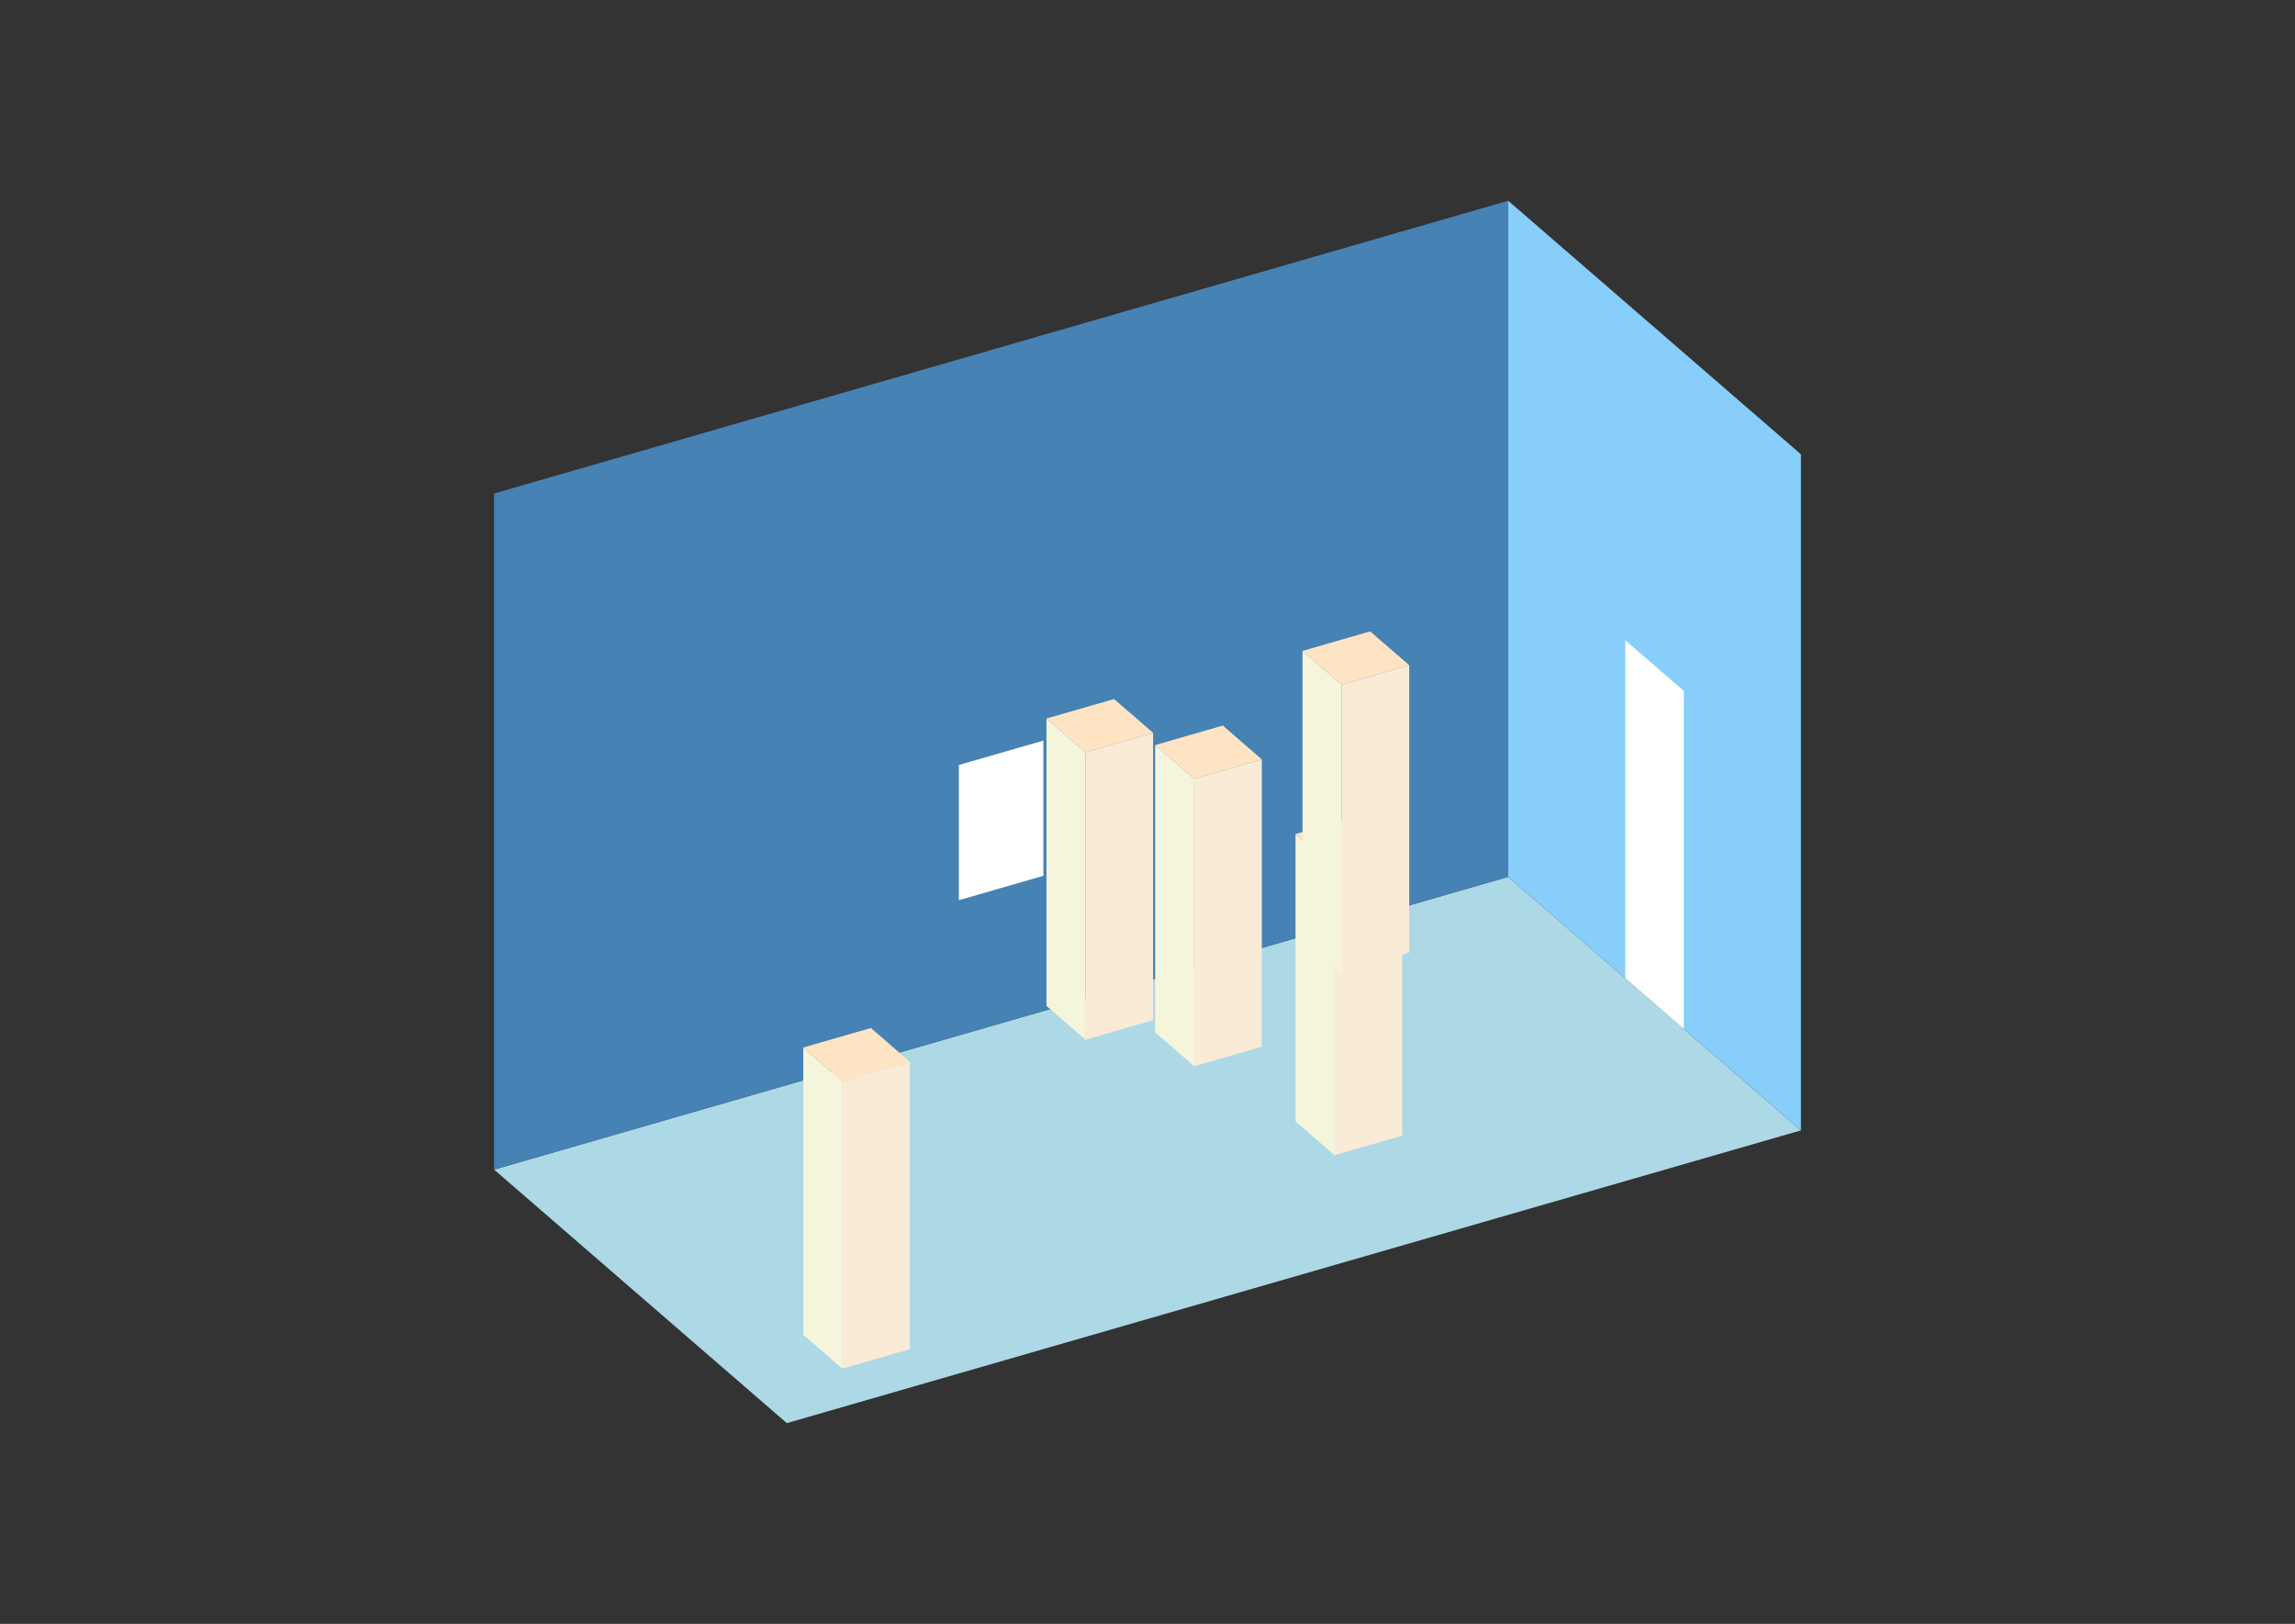 <?xml version="1.0" encoding="UTF-8"?>
<svg
  xmlns="http://www.w3.org/2000/svg"
  width="848"
  height="600"
  style="background-color:white"
>
  <rect width="100%" height="100%" fill="#333333" stroke="none"/>
  <polygon fill="lightblue" points="290.731,525.825 182.562,432.148 557.269,323.98 665.438,417.657" />
  <polygon fill="steelblue" points="182.562,432.148 182.562,182.343 557.269,74.175 557.269,323.98" />
  <polygon fill="lightskyblue" points="665.438,417.657 665.438,167.852 557.269,74.175 557.269,323.98" />
  <polygon fill="white" points="622.171,380.186 622.171,255.283 600.537,236.548 600.537,361.45" />
  <polygon fill="white" points="354.303,332.61 354.303,282.649 385.528,273.635 385.528,323.596" />
  <polygon fill="antiquewhite" points="493.115,426.831 493.115,320.664 518.096,313.452 518.096,419.62" />
  <polygon fill="beige" points="493.115,426.831 493.115,320.664 478.693,308.173 478.693,414.341" />
  <polygon fill="bisque" points="493.115,320.664 478.693,308.173 503.673,300.962 518.096,313.452" />
  <polygon fill="antiquewhite" points="311.233,505.696 311.233,399.529 336.213,392.318 336.213,498.485" />
  <polygon fill="beige" points="311.233,505.696 311.233,399.529 296.81,387.039 296.81,493.206" />
  <polygon fill="bisque" points="311.233,399.529 296.81,387.039 321.791,379.828 336.213,392.318" />
  <polygon fill="antiquewhite" points="495.716,359.156 495.716,252.989 520.697,245.778 520.697,351.945" />
  <polygon fill="beige" points="495.716,359.156 495.716,252.989 481.294,240.499 481.294,346.666" />
  <polygon fill="bisque" points="495.716,252.989 481.294,240.499 506.274,233.288 520.697,245.778" />
  <polygon fill="antiquewhite" points="441.26,393.951 441.26,287.784 466.241,280.573 466.241,386.74" />
  <polygon fill="beige" points="441.26,393.951 441.26,287.784 426.838,275.294 426.838,381.461" />
  <polygon fill="bisque" points="441.26,287.784 426.838,275.294 451.818,268.082 466.241,280.573" />
  <polygon fill="antiquewhite" points="401.086,384.151 401.086,277.984 426.067,270.772 426.067,376.939" />
  <polygon fill="beige" points="401.086,384.151 401.086,277.984 386.664,265.493 386.664,371.66" />
  <polygon fill="bisque" points="401.086,277.984 386.664,265.493 411.644,258.282 426.067,270.772" />
</svg>
